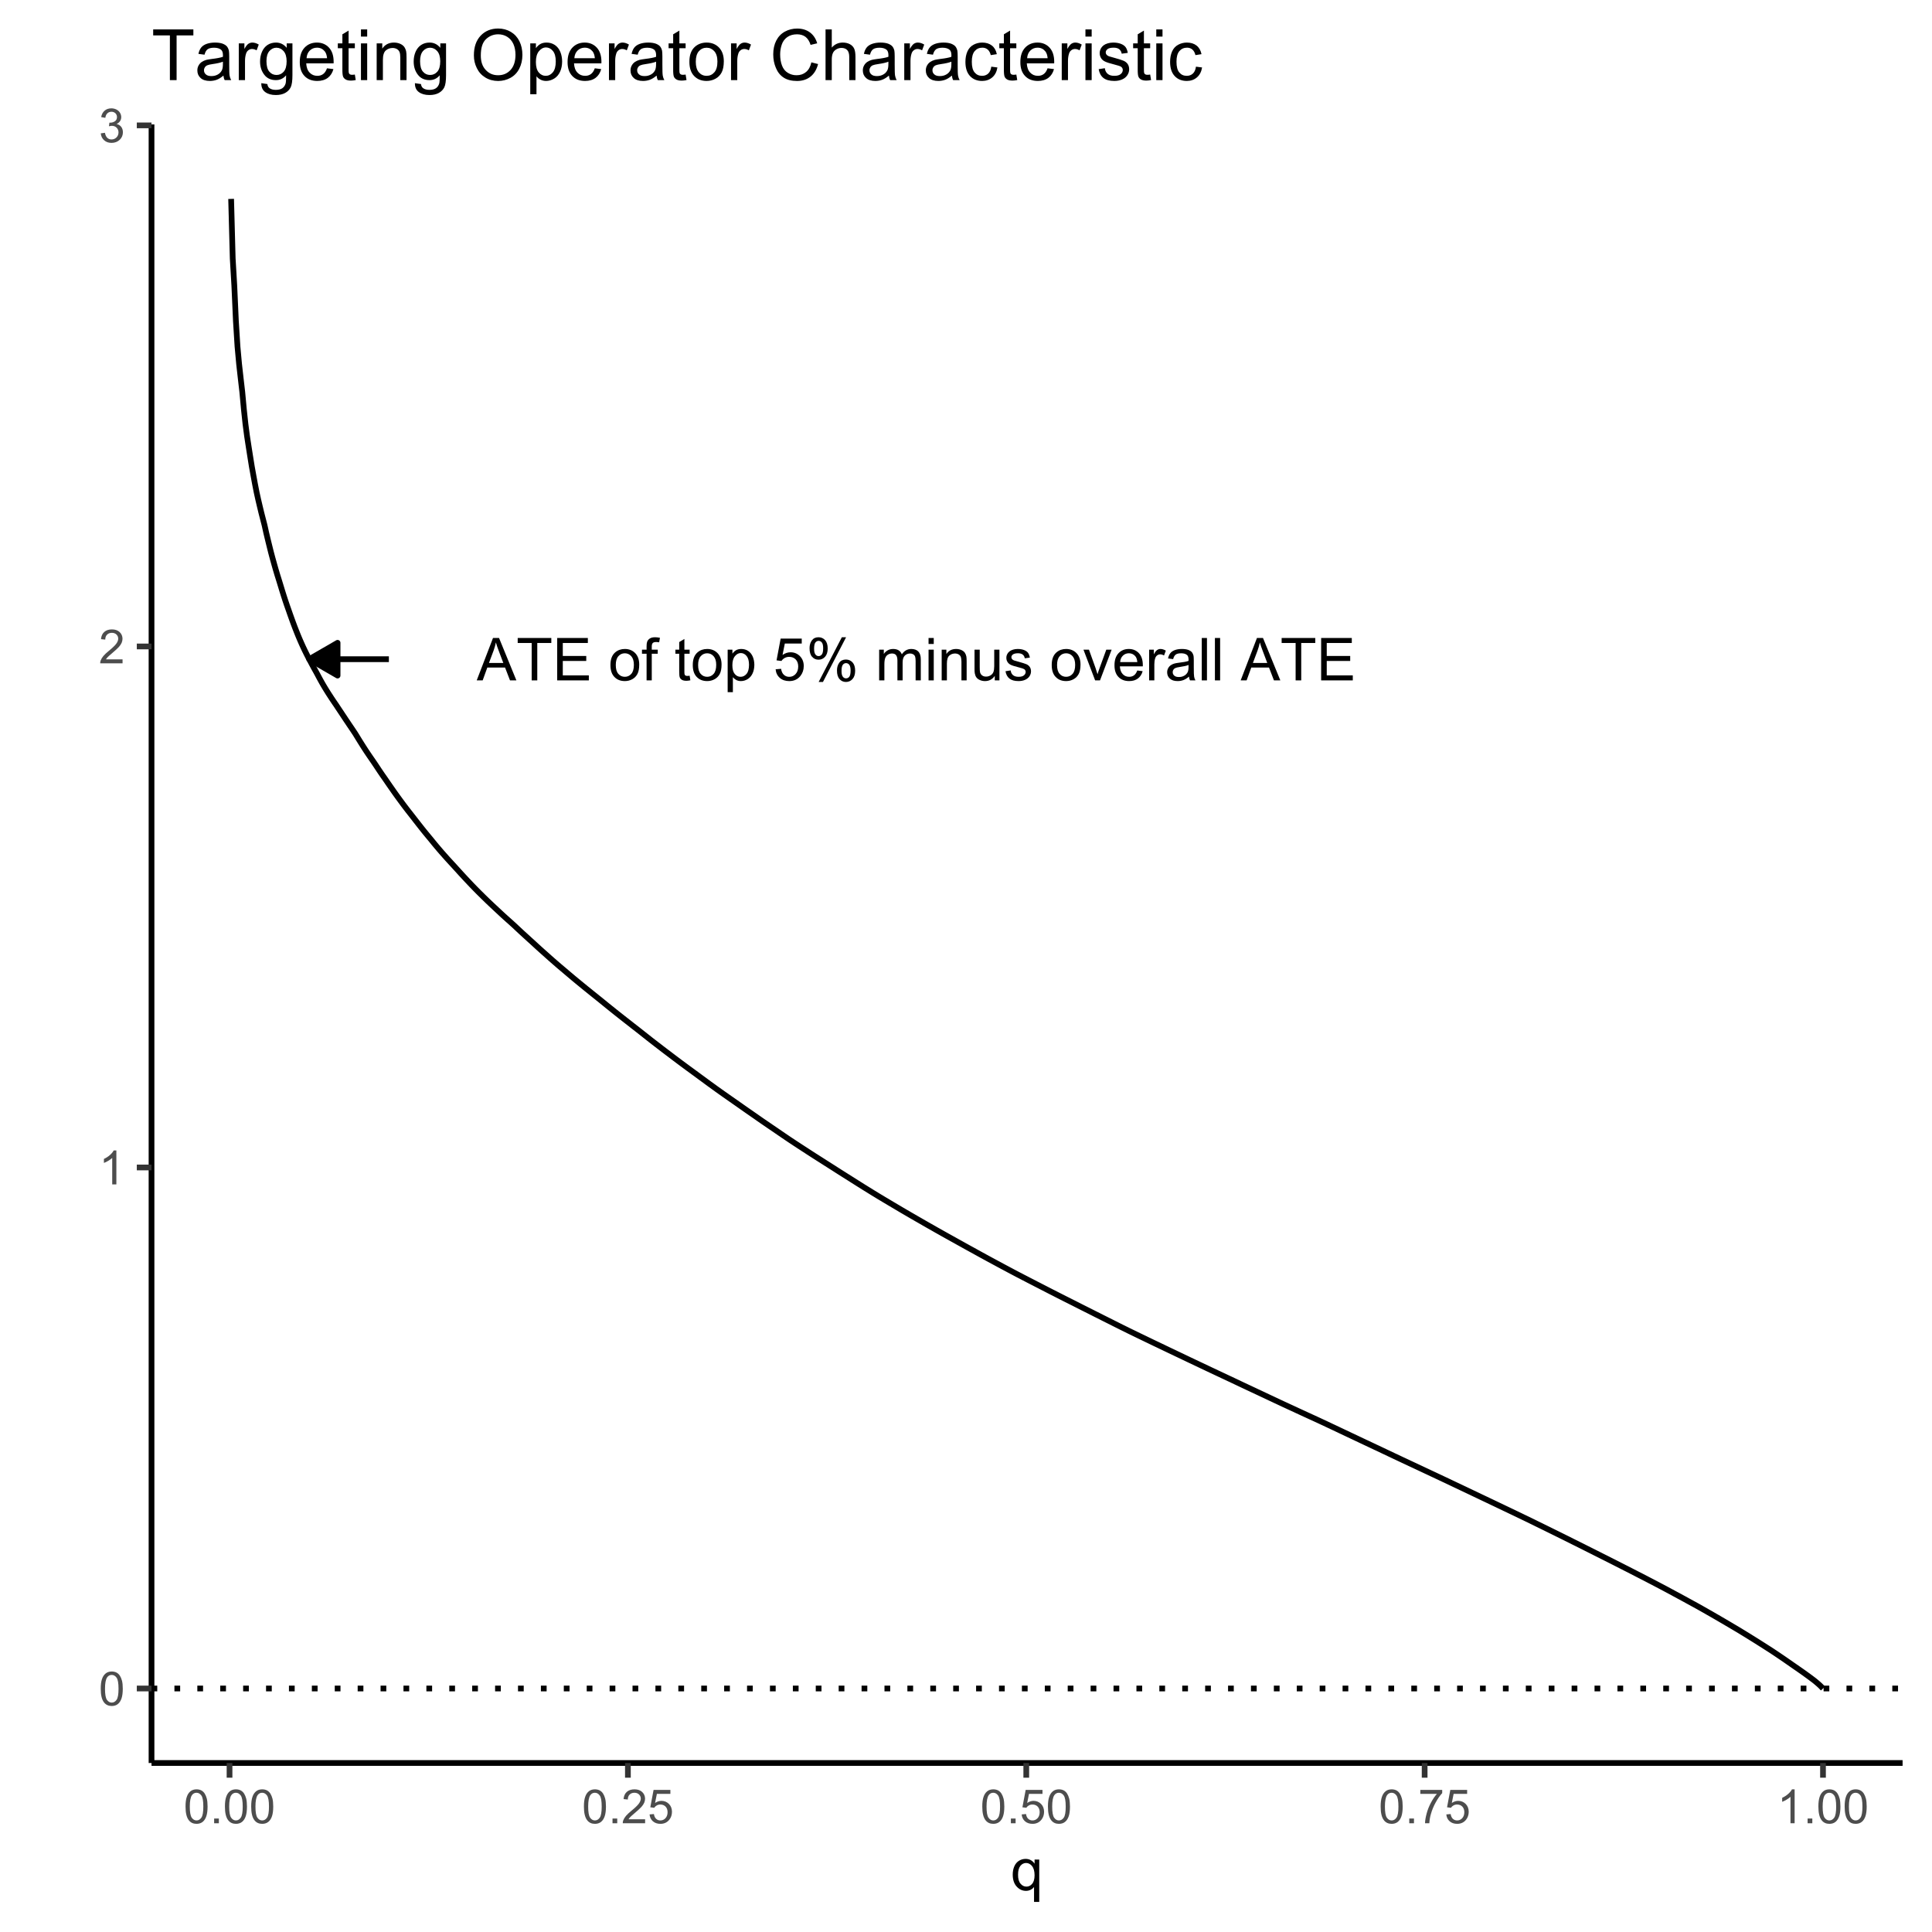 <?xml version="1.0" encoding="UTF-8"?>
<svg xmlns="http://www.w3.org/2000/svg" xmlns:xlink="http://www.w3.org/1999/xlink" width="360pt" height="360pt" viewBox="0 0 360 360" version="1.1">
<defs>
<g>
<symbol overflow="visible" id="glyph0-0">
<path style="stroke:none;" d="M 1.379 0 L 1.379 -6.898 L 6.898 -6.898 L 6.898 0 Z M 1.551 -0.172 L 6.727 -0.172 L 6.727 -6.727 L 1.551 -6.727 Z M 1.551 -0.172 "/>
</symbol>
<symbol overflow="visible" id="glyph0-1">
<path style="stroke:none;" d="M -0.016 0 L 3.02 -7.902 L 4.145 -7.902 L 7.379 0 L 6.188 0 L 5.266 -2.395 L 1.961 -2.395 L 1.094 0 Z M 2.266 -3.246 L 4.941 -3.246 L 4.117 -5.434 C 3.863 -6.094 3.676 -6.641 3.559 -7.074 C 3.453 -6.562 3.312 -6.059 3.133 -5.562 Z M 2.266 -3.246 "/>
</symbol>
<symbol overflow="visible" id="glyph0-2">
<path style="stroke:none;" d="M 2.863 0 L 2.863 -6.969 L 0.258 -6.969 L 0.258 -7.902 L 6.523 -7.902 L 6.523 -6.969 L 3.906 -6.969 L 3.906 0 Z M 2.863 0 "/>
</symbol>
<symbol overflow="visible" id="glyph0-3">
<path style="stroke:none;" d="M 0.875 0 L 0.875 -7.902 L 6.586 -7.902 L 6.586 -6.969 L 1.918 -6.969 L 1.918 -4.551 L 6.289 -4.551 L 6.289 -3.621 L 1.918 -3.621 L 1.918 -0.934 L 6.77 -0.934 L 6.77 0 Z M 0.875 0 "/>
</symbol>
<symbol overflow="visible" id="glyph0-4">
<path style="stroke:none;" d=""/>
</symbol>
<symbol overflow="visible" id="glyph0-5">
<path style="stroke:none;" d="M 0.367 -2.863 C 0.363 -3.922 0.656 -4.707 1.25 -5.219 C 1.738 -5.641 2.34 -5.852 3.051 -5.855 C 3.836 -5.852 4.48 -5.594 4.98 -5.082 C 5.48 -4.562 5.73 -3.852 5.73 -2.941 C 5.73 -2.207 5.617 -1.625 5.398 -1.203 C 5.172 -0.777 4.852 -0.449 4.434 -0.219 C 4.008 0.016 3.547 0.129 3.051 0.129 C 2.246 0.129 1.598 -0.125 1.105 -0.641 C 0.609 -1.152 0.363 -1.895 0.367 -2.863 Z M 1.363 -2.863 C 1.359 -2.125 1.52 -1.574 1.844 -1.215 C 2.16 -0.848 2.562 -0.668 3.051 -0.668 C 3.531 -0.668 3.934 -0.852 4.254 -1.219 C 4.574 -1.586 4.734 -2.145 4.734 -2.895 C 4.734 -3.602 4.57 -4.137 4.25 -4.504 C 3.926 -4.867 3.527 -5.051 3.051 -5.051 C 2.562 -5.051 2.16 -4.867 1.844 -4.504 C 1.52 -4.141 1.359 -3.594 1.363 -2.863 Z M 1.363 -2.863 "/>
</symbol>
<symbol overflow="visible" id="glyph0-6">
<path style="stroke:none;" d="M 0.961 0 L 0.961 -4.969 L 0.102 -4.969 L 0.102 -5.727 L 0.961 -5.727 L 0.961 -6.332 C 0.961 -6.715 0.992 -7 1.062 -7.191 C 1.152 -7.438 1.316 -7.641 1.555 -7.801 C 1.789 -7.957 2.121 -8.039 2.543 -8.039 C 2.816 -8.039 3.117 -8.004 3.449 -7.941 L 3.305 -7.094 C 3.102 -7.129 2.91 -7.148 2.734 -7.148 C 2.434 -7.148 2.223 -7.082 2.105 -6.957 C 1.98 -6.828 1.922 -6.594 1.926 -6.254 L 1.926 -5.727 L 3.039 -5.727 L 3.039 -4.969 L 1.926 -4.969 L 1.926 0 Z M 0.961 0 "/>
</symbol>
<symbol overflow="visible" id="glyph0-7">
<path style="stroke:none;" d="M 2.848 -0.867 L 2.984 -0.012 C 2.711 0.043 2.469 0.07 2.254 0.074 C 1.898 0.07 1.625 0.02 1.434 -0.09 C 1.238 -0.199 1.102 -0.348 1.023 -0.531 C 0.941 -0.711 0.902 -1.094 0.906 -1.676 L 0.906 -4.969 L 0.195 -4.969 L 0.195 -5.727 L 0.906 -5.727 L 0.906 -7.141 L 1.871 -7.723 L 1.871 -5.727 L 2.848 -5.727 L 2.848 -4.969 L 1.871 -4.969 L 1.871 -1.621 C 1.867 -1.344 1.887 -1.164 1.922 -1.086 C 1.953 -1.004 2.008 -0.941 2.086 -0.898 C 2.164 -0.852 2.273 -0.832 2.422 -0.832 C 2.523 -0.832 2.668 -0.844 2.848 -0.867 Z M 2.848 -0.867 "/>
</symbol>
<symbol overflow="visible" id="glyph0-8">
<path style="stroke:none;" d="M 0.727 2.195 L 0.727 -5.727 L 1.613 -5.727 L 1.613 -4.98 C 1.816 -5.27 2.051 -5.488 2.316 -5.637 C 2.574 -5.781 2.895 -5.852 3.273 -5.855 C 3.758 -5.852 4.188 -5.727 4.562 -5.477 C 4.934 -5.223 5.215 -4.867 5.41 -4.41 C 5.598 -3.953 5.695 -3.453 5.699 -2.906 C 5.695 -2.32 5.59 -1.793 5.383 -1.324 C 5.168 -0.855 4.863 -0.496 4.465 -0.246 C 4.062 0.004 3.641 0.129 3.203 0.129 C 2.875 0.129 2.582 0.062 2.328 -0.074 C 2.07 -0.211 1.863 -0.383 1.699 -0.594 L 1.699 2.195 Z M 1.605 -2.828 C 1.605 -2.09 1.754 -1.547 2.051 -1.195 C 2.348 -0.844 2.707 -0.668 3.137 -0.668 C 3.566 -0.668 3.938 -0.848 4.246 -1.215 C 4.551 -1.574 4.703 -2.141 4.707 -2.91 C 4.703 -3.637 4.555 -4.184 4.254 -4.547 C 3.953 -4.91 3.594 -5.09 3.18 -5.094 C 2.762 -5.09 2.395 -4.898 2.082 -4.512 C 1.762 -4.125 1.605 -3.562 1.605 -2.828 Z M 1.605 -2.828 "/>
</symbol>
<symbol overflow="visible" id="glyph0-9">
<path style="stroke:none;" d="M 0.457 -2.07 L 1.477 -2.156 C 1.551 -1.66 1.723 -1.285 2 -1.039 C 2.273 -0.785 2.605 -0.66 2.996 -0.664 C 3.461 -0.66 3.859 -0.836 4.184 -1.191 C 4.504 -1.539 4.664 -2.008 4.668 -2.594 C 4.664 -3.145 4.508 -3.582 4.199 -3.902 C 3.887 -4.223 3.48 -4.383 2.98 -4.383 C 2.664 -4.383 2.383 -4.309 2.133 -4.168 C 1.883 -4.023 1.684 -3.84 1.543 -3.617 L 0.629 -3.734 L 1.395 -7.793 L 5.324 -7.793 L 5.324 -6.867 L 2.172 -6.867 L 1.746 -4.742 C 2.219 -5.07 2.715 -5.238 3.238 -5.238 C 3.926 -5.238 4.508 -4.996 4.984 -4.52 C 5.457 -4.039 5.695 -3.426 5.699 -2.68 C 5.695 -1.961 5.488 -1.344 5.074 -0.824 C 4.566 -0.188 3.871 0.129 2.996 0.133 C 2.273 0.129 1.688 -0.07 1.234 -0.469 C 0.777 -0.871 0.52 -1.402 0.457 -2.07 Z M 0.457 -2.07 "/>
</symbol>
<symbol overflow="visible" id="glyph0-10">
<path style="stroke:none;" d="M 0.641 -6.004 C 0.637 -6.566 0.781 -7.047 1.066 -7.445 C 1.348 -7.84 1.758 -8.039 2.301 -8.039 C 2.797 -8.039 3.207 -7.859 3.531 -7.508 C 3.855 -7.148 4.02 -6.629 4.02 -5.945 C 4.02 -5.273 3.855 -4.758 3.527 -4.398 C 3.199 -4.035 2.793 -3.855 2.312 -3.859 C 1.832 -3.855 1.434 -4.031 1.117 -4.391 C 0.797 -4.742 0.637 -5.281 0.641 -6.004 Z M 2.328 -7.367 C 2.086 -7.363 1.887 -7.262 1.727 -7.055 C 1.566 -6.844 1.488 -6.461 1.488 -5.906 C 1.488 -5.398 1.566 -5.039 1.73 -4.836 C 1.887 -4.625 2.086 -4.523 2.328 -4.527 C 2.57 -4.523 2.773 -4.629 2.934 -4.84 C 3.094 -5.047 3.176 -5.426 3.176 -5.984 C 3.176 -6.492 3.094 -6.852 2.934 -7.059 C 2.77 -7.262 2.566 -7.363 2.328 -7.367 Z M 2.336 0.293 L 6.656 -8.039 L 7.445 -8.039 L 3.137 0.293 Z M 5.75 -1.855 C 5.746 -2.422 5.891 -2.902 6.176 -3.297 C 6.457 -3.688 6.871 -3.883 7.418 -3.887 C 7.91 -3.883 8.32 -3.707 8.648 -3.355 C 8.973 -3 9.133 -2.48 9.137 -1.797 C 9.133 -1.125 8.969 -0.609 8.641 -0.25 C 8.309 0.113 7.902 0.293 7.422 0.293 C 6.941 0.293 6.543 0.117 6.227 -0.242 C 5.906 -0.598 5.746 -1.137 5.75 -1.855 Z M 7.445 -3.219 C 7.199 -3.215 6.996 -3.113 6.836 -2.906 C 6.676 -2.695 6.598 -2.312 6.598 -1.758 C 6.598 -1.254 6.676 -0.898 6.84 -0.691 C 6.996 -0.48 7.195 -0.375 7.438 -0.379 C 7.684 -0.375 7.891 -0.48 8.051 -0.691 C 8.207 -0.898 8.285 -1.277 8.289 -1.832 C 8.285 -2.34 8.203 -2.699 8.047 -2.906 C 7.883 -3.113 7.684 -3.215 7.445 -3.219 Z M 7.445 -3.219 "/>
</symbol>
<symbol overflow="visible" id="glyph0-11">
<path style="stroke:none;" d="M 0.727 0 L 0.727 -5.727 L 1.594 -5.727 L 1.594 -4.922 C 1.773 -5.203 2.012 -5.426 2.312 -5.598 C 2.609 -5.766 2.949 -5.852 3.332 -5.855 C 3.754 -5.852 4.102 -5.766 4.375 -5.59 C 4.645 -5.41 4.836 -5.164 4.949 -4.852 C 5.398 -5.52 5.988 -5.852 6.715 -5.855 C 7.281 -5.852 7.715 -5.695 8.023 -5.383 C 8.328 -5.066 8.484 -4.582 8.484 -3.93 L 8.484 0 L 7.52 0 L 7.52 -3.605 C 7.516 -3.988 7.484 -4.27 7.426 -4.441 C 7.359 -4.613 7.246 -4.75 7.082 -4.855 C 6.914 -4.957 6.719 -5.008 6.5 -5.012 C 6.094 -5.008 5.762 -4.875 5.496 -4.609 C 5.23 -4.34 5.098 -3.91 5.098 -3.324 L 5.098 0 L 4.129 0 L 4.129 -3.719 C 4.125 -4.148 4.047 -4.473 3.891 -4.688 C 3.734 -4.902 3.477 -5.008 3.117 -5.012 C 2.844 -5.008 2.59 -4.938 2.359 -4.797 C 2.125 -4.652 1.957 -4.441 1.855 -4.164 C 1.75 -3.887 1.699 -3.488 1.699 -2.969 L 1.699 0 Z M 0.727 0 "/>
</symbol>
<symbol overflow="visible" id="glyph0-12">
<path style="stroke:none;" d="M 0.734 -6.785 L 0.734 -7.902 L 1.703 -7.902 L 1.703 -6.785 Z M 0.734 0 L 0.734 -5.727 L 1.703 -5.727 L 1.703 0 Z M 0.734 0 "/>
</symbol>
<symbol overflow="visible" id="glyph0-13">
<path style="stroke:none;" d="M 0.727 0 L 0.727 -5.727 L 1.602 -5.727 L 1.602 -4.91 C 2.016 -5.539 2.625 -5.852 3.422 -5.855 C 3.766 -5.852 4.082 -5.789 4.375 -5.668 C 4.66 -5.539 4.875 -5.379 5.023 -5.18 C 5.164 -4.977 5.266 -4.738 5.324 -4.465 C 5.359 -4.285 5.379 -3.969 5.379 -3.52 L 5.379 0 L 4.41 0 L 4.41 -3.48 C 4.406 -3.875 4.367 -4.168 4.297 -4.367 C 4.219 -4.562 4.086 -4.719 3.895 -4.836 C 3.699 -4.949 3.473 -5.008 3.219 -5.012 C 2.801 -5.008 2.445 -4.879 2.148 -4.617 C 1.848 -4.355 1.699 -3.855 1.699 -3.125 L 1.699 0 Z M 0.727 0 "/>
</symbol>
<symbol overflow="visible" id="glyph0-14">
<path style="stroke:none;" d="M 4.48 0 L 4.48 -0.84 C 4.031 -0.191 3.426 0.129 2.664 0.129 C 2.324 0.129 2.008 0.066 1.715 -0.062 C 1.422 -0.191 1.203 -0.355 1.062 -0.551 C 0.918 -0.746 0.82 -0.984 0.766 -1.273 C 0.723 -1.461 0.703 -1.766 0.707 -2.18 L 0.707 -5.727 L 1.676 -5.727 L 1.676 -2.551 C 1.676 -2.039 1.695 -1.699 1.734 -1.527 C 1.797 -1.27 1.926 -1.07 2.125 -0.926 C 2.32 -0.777 2.562 -0.703 2.855 -0.707 C 3.145 -0.703 3.418 -0.777 3.676 -0.93 C 3.926 -1.074 4.109 -1.277 4.219 -1.539 C 4.324 -1.793 4.375 -2.164 4.379 -2.656 L 4.379 -5.727 L 5.348 -5.727 L 5.348 0 Z M 4.48 0 "/>
</symbol>
<symbol overflow="visible" id="glyph0-15">
<path style="stroke:none;" d="M 0.34 -1.707 L 1.301 -1.859 C 1.352 -1.469 1.5 -1.176 1.746 -0.973 C 1.992 -0.77 2.336 -0.668 2.781 -0.668 C 3.223 -0.668 3.555 -0.758 3.773 -0.938 C 3.988 -1.117 4.094 -1.328 4.098 -1.578 C 4.094 -1.797 4 -1.973 3.812 -2.098 C 3.676 -2.184 3.344 -2.293 2.82 -2.426 C 2.102 -2.605 1.609 -2.758 1.336 -2.891 C 1.062 -3.02 0.852 -3.203 0.711 -3.438 C 0.566 -3.668 0.496 -3.922 0.5 -4.203 C 0.496 -4.453 0.555 -4.691 0.676 -4.91 C 0.789 -5.129 0.949 -5.309 1.152 -5.457 C 1.301 -5.562 1.508 -5.656 1.77 -5.738 C 2.027 -5.812 2.305 -5.852 2.609 -5.855 C 3.055 -5.852 3.449 -5.789 3.789 -5.66 C 4.129 -5.527 4.379 -5.352 4.543 -5.133 C 4.699 -4.914 4.812 -4.617 4.879 -4.246 L 3.93 -4.117 C 3.883 -4.41 3.758 -4.641 3.555 -4.805 C 3.348 -4.969 3.055 -5.051 2.68 -5.055 C 2.23 -5.051 1.914 -4.977 1.723 -4.832 C 1.531 -4.684 1.434 -4.512 1.438 -4.316 C 1.434 -4.188 1.477 -4.074 1.559 -3.977 C 1.637 -3.871 1.758 -3.785 1.93 -3.719 C 2.023 -3.68 2.309 -3.598 2.785 -3.473 C 3.469 -3.285 3.949 -3.133 4.223 -3.02 C 4.492 -2.902 4.703 -2.734 4.859 -2.512 C 5.012 -2.289 5.09 -2.012 5.094 -1.684 C 5.09 -1.355 4.996 -1.051 4.809 -0.766 C 4.617 -0.48 4.344 -0.262 3.992 -0.105 C 3.633 0.051 3.23 0.129 2.785 0.129 C 2.039 0.129 1.473 -0.023 1.086 -0.332 C 0.691 -0.641 0.445 -1.098 0.34 -1.707 Z M 0.34 -1.707 "/>
</symbol>
<symbol overflow="visible" id="glyph0-16">
<path style="stroke:none;" d="M 2.316 0 L 0.141 -5.727 L 1.164 -5.727 L 2.395 -2.297 C 2.523 -1.926 2.645 -1.539 2.762 -1.145 C 2.844 -1.441 2.965 -1.805 3.121 -2.23 L 4.395 -5.727 L 5.391 -5.727 L 3.223 0 Z M 2.316 0 "/>
</symbol>
<symbol overflow="visible" id="glyph0-17">
<path style="stroke:none;" d="M 4.648 -1.844 L 5.648 -1.719 C 5.488 -1.129 5.195 -0.676 4.77 -0.355 C 4.34 -0.031 3.793 0.129 3.133 0.129 C 2.293 0.129 1.629 -0.129 1.137 -0.645 C 0.645 -1.16 0.398 -1.883 0.402 -2.812 C 0.398 -3.773 0.645 -4.52 1.145 -5.055 C 1.637 -5.586 2.281 -5.852 3.078 -5.855 C 3.84 -5.852 4.465 -5.59 4.953 -5.07 C 5.434 -4.547 5.676 -3.816 5.68 -2.875 C 5.676 -2.812 5.676 -2.727 5.676 -2.613 L 1.406 -2.613 C 1.441 -1.984 1.617 -1.5 1.941 -1.168 C 2.258 -0.832 2.656 -0.668 3.137 -0.668 C 3.488 -0.668 3.793 -0.762 4.047 -0.949 C 4.297 -1.137 4.496 -1.434 4.648 -1.844 Z M 1.461 -3.414 L 4.656 -3.414 C 4.613 -3.891 4.492 -4.25 4.289 -4.496 C 3.98 -4.863 3.578 -5.051 3.09 -5.055 C 2.641 -5.051 2.266 -4.902 1.965 -4.605 C 1.656 -4.309 1.488 -3.91 1.461 -3.414 Z M 1.461 -3.414 "/>
</symbol>
<symbol overflow="visible" id="glyph0-18">
<path style="stroke:none;" d="M 0.719 0 L 0.719 -5.727 L 1.59 -5.727 L 1.59 -4.855 C 1.809 -5.258 2.016 -5.527 2.207 -5.66 C 2.395 -5.789 2.602 -5.852 2.828 -5.855 C 3.152 -5.852 3.484 -5.75 3.828 -5.543 L 3.492 -4.641 C 3.254 -4.781 3.016 -4.852 2.781 -4.852 C 2.566 -4.852 2.375 -4.785 2.211 -4.66 C 2.039 -4.527 1.918 -4.352 1.848 -4.129 C 1.738 -3.781 1.688 -3.402 1.688 -2.996 L 1.688 0 Z M 0.719 0 "/>
</symbol>
<symbol overflow="visible" id="glyph0-19">
<path style="stroke:none;" d="M 4.465 -0.707 C 4.105 -0.398 3.758 -0.184 3.426 -0.059 C 3.09 0.066 2.734 0.129 2.355 0.129 C 1.727 0.129 1.242 -0.023 0.906 -0.332 C 0.566 -0.637 0.398 -1.027 0.398 -1.508 C 0.398 -1.785 0.461 -2.043 0.59 -2.277 C 0.715 -2.508 0.883 -2.695 1.09 -2.836 C 1.297 -2.977 1.527 -3.082 1.789 -3.152 C 1.977 -3.203 2.266 -3.25 2.652 -3.301 C 3.434 -3.387 4.012 -3.5 4.383 -3.633 C 4.383 -3.766 4.383 -3.848 4.387 -3.887 C 4.383 -4.277 4.293 -4.559 4.113 -4.723 C 3.863 -4.941 3.492 -5.051 3.008 -5.051 C 2.547 -5.051 2.211 -4.969 1.996 -4.809 C 1.777 -4.648 1.617 -4.367 1.516 -3.961 L 0.566 -4.09 C 0.648 -4.496 0.789 -4.824 0.992 -5.074 C 1.188 -5.324 1.473 -5.516 1.848 -5.652 C 2.219 -5.785 2.652 -5.852 3.148 -5.855 C 3.633 -5.852 4.031 -5.793 4.34 -5.68 C 4.641 -5.562 4.863 -5.418 5.012 -5.246 C 5.152 -5.066 5.254 -4.848 5.316 -4.586 C 5.344 -4.418 5.359 -4.121 5.363 -3.691 L 5.363 -2.398 C 5.359 -1.492 5.383 -0.922 5.426 -0.688 C 5.465 -0.445 5.547 -0.219 5.672 0 L 4.656 0 C 4.555 -0.199 4.492 -0.434 4.465 -0.707 Z M 4.383 -2.875 C 4.031 -2.727 3.5 -2.605 2.797 -2.508 C 2.395 -2.449 2.113 -2.383 1.949 -2.312 C 1.781 -2.238 1.652 -2.133 1.566 -1.996 C 1.473 -1.855 1.43 -1.703 1.434 -1.535 C 1.43 -1.277 1.527 -1.059 1.727 -0.887 C 1.918 -0.711 2.203 -0.625 2.586 -0.629 C 2.957 -0.625 3.289 -0.707 3.582 -0.875 C 3.871 -1.035 4.086 -1.262 4.227 -1.547 C 4.328 -1.766 4.383 -2.086 4.383 -2.516 Z M 4.383 -2.875 "/>
</symbol>
<symbol overflow="visible" id="glyph0-20">
<path style="stroke:none;" d="M 0.707 0 L 0.707 -7.902 L 1.676 -7.902 L 1.676 0 Z M 0.707 0 "/>
</symbol>
<symbol overflow="visible" id="glyph1-0">
<path style="stroke:none;" d="M 1.102 0 L 1.102 -5.5 L 5.5 -5.5 L 5.5 0 Z M 1.238 -0.137 L 5.363 -0.137 L 5.363 -5.363 L 1.238 -5.363 Z M 1.238 -0.137 "/>
</symbol>
<symbol overflow="visible" id="glyph1-1">
<path style="stroke:none;" d="M 0.367 -3.105 C 0.363 -3.848 0.438 -4.445 0.594 -4.902 C 0.742 -5.355 0.973 -5.707 1.277 -5.953 C 1.578 -6.199 1.957 -6.32 2.418 -6.324 C 2.754 -6.32 3.051 -6.254 3.309 -6.121 C 3.562 -5.984 3.773 -5.789 3.938 -5.531 C 4.102 -5.273 4.23 -4.961 4.328 -4.594 C 4.422 -4.227 4.469 -3.73 4.473 -3.105 C 4.469 -2.367 4.395 -1.77 4.242 -1.316 C 4.09 -0.859 3.863 -0.508 3.562 -0.262 C 3.258 -0.016 2.875 0.105 2.418 0.109 C 1.809 0.105 1.332 -0.109 0.988 -0.547 C 0.57 -1.066 0.363 -1.922 0.367 -3.105 Z M 1.16 -3.105 C 1.16 -2.07 1.281 -1.379 1.523 -1.039 C 1.766 -0.695 2.062 -0.527 2.418 -0.527 C 2.773 -0.527 3.074 -0.699 3.316 -1.043 C 3.559 -1.387 3.68 -2.074 3.68 -3.105 C 3.68 -4.145 3.559 -4.832 3.316 -5.172 C 3.074 -5.512 2.77 -5.684 2.41 -5.684 C 2.051 -5.684 1.77 -5.531 1.559 -5.234 C 1.293 -4.844 1.16 -4.137 1.16 -3.105 Z M 1.16 -3.105 "/>
</symbol>
<symbol overflow="visible" id="glyph1-2">
<path style="stroke:none;" d="M 3.277 0 L 2.504 0 L 2.504 -4.93 C 2.316 -4.75 2.074 -4.574 1.773 -4.395 C 1.469 -4.215 1.195 -4.082 0.957 -3.996 L 0.957 -4.742 C 1.387 -4.941 1.766 -5.188 2.09 -5.48 C 2.414 -5.77 2.645 -6.051 2.781 -6.324 L 3.277 -6.324 Z M 3.277 0 "/>
</symbol>
<symbol overflow="visible" id="glyph1-3">
<path style="stroke:none;" d="M 4.43 -0.742 L 4.43 0 L 0.266 0 C 0.258 -0.188 0.289 -0.367 0.355 -0.539 C 0.461 -0.82 0.629 -1.098 0.863 -1.375 C 1.094 -1.648 1.434 -1.965 1.879 -2.328 C 2.562 -2.887 3.023 -3.332 3.266 -3.664 C 3.5 -3.988 3.621 -4.301 3.625 -4.594 C 3.621 -4.898 3.512 -5.156 3.297 -5.367 C 3.074 -5.578 2.789 -5.684 2.441 -5.684 C 2.066 -5.684 1.77 -5.57 1.547 -5.348 C 1.32 -5.125 1.207 -4.816 1.207 -4.422 L 0.414 -4.504 C 0.465 -5.094 0.668 -5.543 1.027 -5.855 C 1.379 -6.164 1.855 -6.32 2.457 -6.324 C 3.059 -6.32 3.539 -6.152 3.891 -5.82 C 4.242 -5.484 4.418 -5.07 4.422 -4.578 C 4.418 -4.32 4.367 -4.074 4.266 -3.832 C 4.164 -3.59 3.992 -3.332 3.754 -3.062 C 3.512 -2.793 3.113 -2.426 2.562 -1.957 C 2.094 -1.566 1.797 -1.301 1.664 -1.16 C 1.531 -1.02 1.422 -0.879 1.34 -0.742 Z M 4.43 -0.742 "/>
</symbol>
<symbol overflow="visible" id="glyph1-4">
<path style="stroke:none;" d="M 0.371 -1.664 L 1.145 -1.766 C 1.23 -1.324 1.383 -1.008 1.598 -0.816 C 1.809 -0.621 2.066 -0.527 2.375 -0.527 C 2.734 -0.527 3.043 -0.652 3.297 -0.906 C 3.547 -1.156 3.672 -1.469 3.676 -1.844 C 3.672 -2.195 3.555 -2.488 3.324 -2.719 C 3.09 -2.949 2.797 -3.062 2.441 -3.066 C 2.293 -3.062 2.109 -3.035 1.895 -2.98 L 1.98 -3.66 C 2.031 -3.652 2.07 -3.648 2.105 -3.652 C 2.434 -3.648 2.73 -3.734 2.996 -3.91 C 3.254 -4.078 3.387 -4.344 3.391 -4.703 C 3.387 -4.984 3.289 -5.219 3.102 -5.406 C 2.906 -5.59 2.66 -5.684 2.359 -5.688 C 2.055 -5.684 1.805 -5.59 1.605 -5.402 C 1.402 -5.215 1.273 -4.93 1.219 -4.555 L 0.445 -4.691 C 0.539 -5.207 0.754 -5.609 1.09 -5.895 C 1.426 -6.18 1.844 -6.32 2.344 -6.324 C 2.688 -6.32 3.004 -6.246 3.293 -6.102 C 3.582 -5.953 3.801 -5.754 3.953 -5.5 C 4.105 -5.242 4.184 -4.973 4.184 -4.688 C 4.184 -4.414 4.109 -4.164 3.965 -3.945 C 3.816 -3.719 3.602 -3.543 3.316 -3.41 C 3.688 -3.324 3.977 -3.145 4.184 -2.875 C 4.391 -2.602 4.492 -2.262 4.496 -1.859 C 4.492 -1.305 4.293 -0.84 3.895 -0.461 C 3.492 -0.078 2.984 0.109 2.371 0.113 C 1.816 0.109 1.355 -0.051 0.992 -0.379 C 0.625 -0.707 0.418 -1.137 0.371 -1.664 Z M 0.371 -1.664 "/>
</symbol>
<symbol overflow="visible" id="glyph1-5">
<path style="stroke:none;" d="M 0.801 0 L 0.801 -0.883 L 1.68 -0.883 L 1.68 0 Z M 0.801 0 "/>
</symbol>
<symbol overflow="visible" id="glyph1-6">
<path style="stroke:none;" d="M 0.367 -1.648 L 1.176 -1.719 C 1.234 -1.32 1.375 -1.023 1.594 -0.824 C 1.812 -0.625 2.078 -0.527 2.391 -0.527 C 2.762 -0.527 3.074 -0.668 3.336 -0.949 C 3.59 -1.23 3.719 -1.602 3.723 -2.066 C 3.719 -2.504 3.594 -2.852 3.348 -3.109 C 3.098 -3.363 2.773 -3.492 2.375 -3.492 C 2.125 -3.492 1.902 -3.434 1.703 -3.32 C 1.5 -3.207 1.344 -3.062 1.23 -2.883 L 0.504 -2.977 L 1.113 -6.215 L 4.246 -6.215 L 4.246 -5.473 L 1.73 -5.473 L 1.391 -3.781 C 1.766 -4.039 2.164 -4.172 2.582 -4.176 C 3.129 -4.172 3.594 -3.98 3.973 -3.605 C 4.352 -3.223 4.539 -2.734 4.543 -2.137 C 4.539 -1.562 4.375 -1.07 4.043 -0.656 C 3.637 -0.148 3.086 0.105 2.391 0.109 C 1.816 0.105 1.348 -0.051 0.984 -0.371 C 0.621 -0.691 0.414 -1.117 0.367 -1.648 Z M 0.367 -1.648 "/>
</symbol>
<symbol overflow="visible" id="glyph1-7">
<path style="stroke:none;" d="M 0.418 -5.473 L 0.418 -6.219 L 4.496 -6.219 L 4.496 -5.617 C 4.09 -5.188 3.691 -4.621 3.301 -3.914 C 2.902 -3.203 2.602 -2.473 2.391 -1.73 C 2.234 -1.199 2.133 -0.625 2.094 0 L 1.297 0 C 1.305 -0.492 1.402 -1.09 1.59 -1.793 C 1.773 -2.496 2.043 -3.172 2.391 -3.824 C 2.738 -4.477 3.109 -5.027 3.504 -5.473 Z M 0.418 -5.473 "/>
</symbol>
<symbol overflow="visible" id="glyph2-0">
<path style="stroke:none;" d="M 1.375 0 L 1.375 -6.875 L 6.875 -6.875 L 6.875 0 Z M 1.547 -0.172 L 6.703 -0.172 L 6.703 -6.703 L 1.547 -6.703 Z M 1.547 -0.172 "/>
</symbol>
<symbol overflow="visible" id="glyph2-1">
<path style="stroke:none;" d="M 4.359 2.188 L 4.359 -0.605 C 4.211 -0.391 4 -0.215 3.73 -0.078 C 3.457 0.062 3.168 0.129 2.867 0.129 C 2.188 0.129 1.605 -0.141 1.117 -0.68 C 0.629 -1.219 0.387 -1.961 0.387 -2.906 C 0.387 -3.477 0.484 -3.988 0.684 -4.445 C 0.883 -4.898 1.172 -5.242 1.551 -5.48 C 1.926 -5.711 2.34 -5.828 2.793 -5.832 C 3.496 -5.828 4.051 -5.531 4.457 -4.941 L 4.457 -5.703 L 5.328 -5.703 L 5.328 2.188 Z M 1.379 -2.867 C 1.375 -2.129 1.531 -1.578 1.84 -1.215 C 2.148 -0.844 2.516 -0.66 2.949 -0.664 C 3.355 -0.66 3.711 -0.836 4.012 -1.188 C 4.305 -1.535 4.453 -2.066 4.457 -2.781 C 4.453 -3.539 4.297 -4.109 3.988 -4.496 C 3.672 -4.875 3.305 -5.066 2.883 -5.07 C 2.465 -5.066 2.109 -4.891 1.816 -4.535 C 1.523 -4.176 1.375 -3.617 1.379 -2.867 Z M 1.379 -2.867 "/>
</symbol>
<symbol overflow="visible" id="glyph3-0">
<path style="stroke:none;" d="M 1.648 0 L 1.648 -8.25 L 8.25 -8.25 L 8.25 0 Z M 1.855 -0.207 L 8.043 -0.207 L 8.043 -8.043 L 1.855 -8.043 Z M 1.855 -0.207 "/>
</symbol>
<symbol overflow="visible" id="glyph3-1">
<path style="stroke:none;" d="M 3.422 0 L 3.422 -8.332 L 0.309 -8.332 L 0.309 -9.449 L 7.797 -9.449 L 7.797 -8.332 L 4.672 -8.332 L 4.672 0 Z M 3.422 0 "/>
</symbol>
<symbol overflow="visible" id="glyph3-2">
<path style="stroke:none;" d="M 5.336 -0.844 C 4.902 -0.477 4.488 -0.219 4.094 -0.07 C 3.695 0.078 3.27 0.152 2.816 0.156 C 2.062 0.152 1.484 -0.027 1.082 -0.395 C 0.676 -0.762 0.473 -1.234 0.477 -1.805 C 0.473 -2.141 0.551 -2.445 0.703 -2.723 C 0.855 -3 1.055 -3.223 1.305 -3.391 C 1.551 -3.555 1.828 -3.68 2.141 -3.77 C 2.363 -3.824 2.707 -3.883 3.172 -3.945 C 4.105 -4.055 4.797 -4.188 5.238 -4.344 C 5.242 -4.5 5.242 -4.602 5.246 -4.648 C 5.242 -5.117 5.133 -5.449 4.918 -5.645 C 4.617 -5.902 4.18 -6.035 3.598 -6.039 C 3.051 -6.035 2.645 -5.938 2.387 -5.75 C 2.125 -5.555 1.934 -5.219 1.812 -4.738 L 0.676 -4.891 C 0.777 -5.375 0.949 -5.766 1.184 -6.066 C 1.418 -6.363 1.758 -6.594 2.211 -6.758 C 2.656 -6.914 3.176 -6.996 3.766 -7 C 4.348 -6.996 4.82 -6.926 5.188 -6.793 C 5.547 -6.652 5.816 -6.48 5.992 -6.273 C 6.16 -6.062 6.281 -5.801 6.355 -5.484 C 6.391 -5.285 6.41 -4.926 6.414 -4.414 L 6.414 -2.867 C 6.41 -1.785 6.434 -1.105 6.488 -0.82 C 6.535 -0.535 6.633 -0.262 6.781 0 L 5.57 0 C 5.445 -0.238 5.367 -0.52 5.336 -0.844 Z M 5.238 -3.434 C 4.816 -3.262 4.184 -3.113 3.344 -2.996 C 2.863 -2.926 2.527 -2.852 2.332 -2.766 C 2.133 -2.68 1.98 -2.551 1.875 -2.387 C 1.766 -2.219 1.711 -2.035 1.715 -1.836 C 1.711 -1.523 1.828 -1.266 2.066 -1.062 C 2.297 -0.852 2.641 -0.75 3.094 -0.754 C 3.539 -0.75 3.934 -0.848 4.285 -1.047 C 4.629 -1.238 4.887 -1.508 5.055 -1.852 C 5.176 -2.109 5.238 -2.496 5.238 -3.012 Z M 5.238 -3.434 "/>
</symbol>
<symbol overflow="visible" id="glyph3-3">
<path style="stroke:none;" d="M 0.855 0 L 0.855 -6.844 L 1.902 -6.844 L 1.902 -5.809 C 2.164 -6.289 2.41 -6.609 2.637 -6.766 C 2.863 -6.918 3.109 -6.996 3.383 -7 C 3.77 -6.996 4.168 -6.871 4.578 -6.625 L 4.176 -5.551 C 3.891 -5.715 3.605 -5.801 3.324 -5.801 C 3.066 -5.801 2.84 -5.723 2.641 -5.57 C 2.438 -5.418 2.293 -5.207 2.211 -4.938 C 2.078 -4.523 2.016 -4.07 2.016 -3.582 L 2.016 0 Z M 0.855 0 "/>
</symbol>
<symbol overflow="visible" id="glyph3-4">
<path style="stroke:none;" d="M 0.656 0.566 L 1.785 0.734 C 1.828 1.078 1.961 1.332 2.18 1.496 C 2.465 1.707 2.855 1.816 3.359 1.816 C 3.891 1.816 4.305 1.707 4.602 1.492 C 4.891 1.277 5.09 0.977 5.195 0.594 C 5.254 0.352 5.281 -0.141 5.277 -0.895 C 4.77 -0.297 4.137 0 3.383 0 C 2.438 0 1.711 -0.336 1.199 -1.016 C 0.68 -1.691 0.422 -2.508 0.426 -3.461 C 0.422 -4.113 0.539 -4.715 0.777 -5.27 C 1.012 -5.816 1.355 -6.242 1.805 -6.547 C 2.254 -6.844 2.781 -6.996 3.391 -7 C 4.195 -6.996 4.859 -6.668 5.387 -6.02 L 5.387 -6.844 L 6.457 -6.844 L 6.457 -0.93 C 6.457 0.137 6.348 0.891 6.133 1.336 C 5.914 1.781 5.57 2.133 5.102 2.391 C 4.629 2.648 4.051 2.777 3.363 2.777 C 2.547 2.777 1.887 2.594 1.387 2.227 C 0.883 1.859 0.641 1.305 0.656 0.566 Z M 1.617 -3.547 C 1.617 -2.645 1.793 -1.988 2.152 -1.578 C 2.504 -1.164 2.953 -0.961 3.492 -0.961 C 4.023 -0.961 4.469 -1.164 4.832 -1.574 C 5.191 -1.984 5.371 -2.629 5.375 -3.508 C 5.371 -4.34 5.188 -4.969 4.816 -5.398 C 4.445 -5.82 3.996 -6.035 3.473 -6.039 C 2.953 -6.035 2.516 -5.824 2.156 -5.41 C 1.797 -4.988 1.617 -4.367 1.617 -3.547 Z M 1.617 -3.547 "/>
</symbol>
<symbol overflow="visible" id="glyph3-5">
<path style="stroke:none;" d="M 5.555 -2.203 L 6.754 -2.055 C 6.562 -1.352 6.211 -0.809 5.703 -0.422 C 5.188 -0.039 4.535 0.152 3.746 0.156 C 2.738 0.152 1.945 -0.152 1.363 -0.77 C 0.773 -1.383 0.48 -2.25 0.484 -3.363 C 0.48 -4.516 0.777 -5.41 1.371 -6.047 C 1.965 -6.68 2.734 -6.996 3.68 -7 C 4.594 -6.996 5.34 -6.684 5.922 -6.062 C 6.5 -5.438 6.789 -4.562 6.793 -3.434 C 6.789 -3.363 6.789 -3.258 6.785 -3.125 L 1.684 -3.125 C 1.723 -2.371 1.938 -1.797 2.32 -1.398 C 2.703 -0.996 3.18 -0.797 3.75 -0.801 C 4.176 -0.797 4.539 -0.906 4.84 -1.133 C 5.141 -1.352 5.379 -1.711 5.555 -2.203 Z M 1.746 -4.078 L 5.57 -4.078 C 5.516 -4.656 5.367 -5.086 5.129 -5.375 C 4.758 -5.82 4.281 -6.047 3.691 -6.047 C 3.16 -6.047 2.711 -5.867 2.348 -5.512 C 1.984 -5.152 1.785 -4.676 1.746 -4.078 Z M 1.746 -4.078 "/>
</symbol>
<symbol overflow="visible" id="glyph3-6">
<path style="stroke:none;" d="M 3.402 -1.039 L 3.57 -0.012 C 3.242 0.055 2.953 0.086 2.695 0.09 C 2.273 0.086 1.945 0.023 1.715 -0.109 C 1.48 -0.238 1.316 -0.414 1.223 -0.633 C 1.125 -0.852 1.078 -1.309 1.082 -2.004 L 1.082 -5.941 L 0.23 -5.941 L 0.23 -6.844 L 1.082 -6.844 L 1.082 -8.539 L 2.238 -9.234 L 2.238 -6.844 L 3.402 -6.844 L 3.402 -5.941 L 2.238 -5.941 L 2.238 -1.941 C 2.238 -1.605 2.258 -1.395 2.297 -1.301 C 2.336 -1.207 2.402 -1.129 2.496 -1.074 C 2.59 -1.016 2.723 -0.988 2.895 -0.992 C 3.02 -0.988 3.188 -1.004 3.402 -1.039 Z M 3.402 -1.039 "/>
</symbol>
<symbol overflow="visible" id="glyph3-7">
<path style="stroke:none;" d="M 0.875 -8.113 L 0.875 -9.449 L 2.035 -9.449 L 2.035 -8.113 Z M 0.875 0 L 0.875 -6.844 L 2.035 -6.844 L 2.035 0 Z M 0.875 0 "/>
</symbol>
<symbol overflow="visible" id="glyph3-8">
<path style="stroke:none;" d="M 0.871 0 L 0.871 -6.844 L 1.914 -6.844 L 1.914 -5.871 C 2.414 -6.621 3.141 -6.996 4.094 -7 C 4.504 -6.996 4.883 -6.922 5.23 -6.777 C 5.574 -6.625 5.832 -6.43 6.008 -6.191 C 6.176 -5.949 6.297 -5.664 6.367 -5.336 C 6.41 -5.121 6.434 -4.746 6.434 -4.207 L 6.434 0 L 5.273 0 L 5.273 -4.164 C 5.273 -4.633 5.227 -4.984 5.137 -5.223 C 5.043 -5.453 4.883 -5.641 4.656 -5.781 C 4.426 -5.918 4.156 -5.988 3.848 -5.992 C 3.352 -5.988 2.926 -5.832 2.566 -5.523 C 2.207 -5.207 2.027 -4.613 2.031 -3.738 L 2.031 0 Z M 0.871 0 "/>
</symbol>
<symbol overflow="visible" id="glyph3-9">
<path style="stroke:none;" d=""/>
</symbol>
<symbol overflow="visible" id="glyph3-10">
<path style="stroke:none;" d="M 0.637 -4.602 C 0.633 -6.164 1.055 -7.395 1.898 -8.285 C 2.742 -9.172 3.828 -9.613 5.164 -9.617 C 6.031 -9.613 6.816 -9.406 7.52 -8.992 C 8.215 -8.574 8.75 -7.992 9.121 -7.246 C 9.488 -6.5 9.672 -5.656 9.676 -4.711 C 9.672 -3.75 9.48 -2.891 9.094 -2.137 C 8.707 -1.379 8.156 -0.809 7.449 -0.422 C 6.738 -0.035 5.977 0.156 5.156 0.16 C 4.266 0.156 3.469 -0.055 2.77 -0.484 C 2.07 -0.91 1.539 -1.496 1.18 -2.242 C 0.812 -2.984 0.633 -3.77 0.637 -4.602 Z M 1.926 -4.582 C 1.922 -3.441 2.227 -2.543 2.844 -1.891 C 3.453 -1.234 4.223 -0.906 5.148 -0.91 C 6.09 -0.906 6.863 -1.238 7.473 -1.902 C 8.078 -2.562 8.383 -3.5 8.387 -4.719 C 8.383 -5.484 8.254 -6.156 7.996 -6.73 C 7.734 -7.305 7.355 -7.75 6.855 -8.066 C 6.355 -8.379 5.793 -8.535 5.168 -8.539 C 4.281 -8.535 3.52 -8.23 2.883 -7.625 C 2.242 -7.016 1.922 -6.004 1.926 -4.582 Z M 1.926 -4.582 "/>
</symbol>
<symbol overflow="visible" id="glyph3-11">
<path style="stroke:none;" d="M 0.871 2.625 L 0.871 -6.844 L 1.926 -6.844 L 1.926 -5.957 C 2.172 -6.301 2.453 -6.562 2.77 -6.738 C 3.082 -6.91 3.465 -6.996 3.914 -7 C 4.496 -6.996 5.008 -6.844 5.457 -6.547 C 5.902 -6.242 6.242 -5.82 6.469 -5.273 C 6.695 -4.727 6.809 -4.125 6.812 -3.473 C 6.809 -2.77 6.684 -2.141 6.434 -1.582 C 6.184 -1.02 5.816 -0.59 5.34 -0.293 C 4.855 0.004 4.352 0.152 3.828 0.156 C 3.438 0.152 3.094 0.074 2.789 -0.09 C 2.48 -0.25 2.227 -0.457 2.031 -0.711 L 2.031 2.625 Z M 1.922 -3.383 C 1.922 -2.5 2.098 -1.852 2.457 -1.43 C 2.809 -1.008 3.242 -0.797 3.75 -0.801 C 4.266 -0.797 4.707 -1.016 5.074 -1.453 C 5.441 -1.891 5.625 -2.566 5.625 -3.48 C 5.625 -4.352 5.445 -5.004 5.086 -5.438 C 4.727 -5.871 4.297 -6.086 3.805 -6.09 C 3.305 -6.086 2.867 -5.855 2.492 -5.395 C 2.109 -4.93 1.922 -4.258 1.922 -3.383 Z M 1.922 -3.383 "/>
</symbol>
<symbol overflow="visible" id="glyph3-12">
<path style="stroke:none;" d="M 0.438 -3.422 C 0.434 -4.688 0.785 -5.625 1.496 -6.238 C 2.082 -6.742 2.801 -6.996 3.648 -7 C 4.586 -6.996 5.355 -6.688 5.953 -6.074 C 6.551 -5.453 6.848 -4.602 6.852 -3.52 C 6.848 -2.637 6.715 -1.945 6.453 -1.441 C 6.188 -0.934 5.805 -0.539 5.301 -0.262 C 4.793 0.016 4.242 0.152 3.648 0.156 C 2.688 0.152 1.914 -0.152 1.324 -0.766 C 0.73 -1.379 0.434 -2.266 0.438 -3.422 Z M 1.629 -3.422 C 1.629 -2.547 1.82 -1.891 2.203 -1.453 C 2.586 -1.016 3.066 -0.797 3.648 -0.801 C 4.223 -0.797 4.703 -1.016 5.086 -1.457 C 5.469 -1.891 5.66 -2.559 5.66 -3.461 C 5.66 -4.305 5.465 -4.945 5.082 -5.383 C 4.691 -5.816 4.215 -6.035 3.648 -6.039 C 3.066 -6.035 2.586 -5.816 2.203 -5.387 C 1.82 -4.949 1.629 -4.297 1.629 -3.422 Z M 1.629 -3.422 "/>
</symbol>
<symbol overflow="visible" id="glyph3-13">
<path style="stroke:none;" d="M 7.762 -3.312 L 9.012 -2.996 C 8.746 -1.965 8.273 -1.184 7.594 -0.648 C 6.914 -0.109 6.082 0.156 5.098 0.16 C 4.078 0.156 3.25 -0.047 2.613 -0.461 C 1.973 -0.871 1.484 -1.473 1.156 -2.262 C 0.82 -3.047 0.656 -3.891 0.656 -4.797 C 0.656 -5.777 0.844 -6.633 1.219 -7.367 C 1.594 -8.098 2.129 -8.656 2.824 -9.039 C 3.52 -9.418 4.281 -9.609 5.117 -9.609 C 6.059 -9.609 6.855 -9.367 7.5 -8.887 C 8.145 -8.406 8.594 -7.73 8.848 -6.859 L 7.617 -6.566 C 7.398 -7.25 7.078 -7.75 6.664 -8.066 C 6.242 -8.379 5.719 -8.535 5.094 -8.539 C 4.363 -8.535 3.758 -8.363 3.27 -8.016 C 2.781 -7.668 2.438 -7.199 2.242 -6.613 C 2.043 -6.023 1.945 -5.418 1.945 -4.801 C 1.945 -3.996 2.062 -3.297 2.297 -2.695 C 2.531 -2.094 2.895 -1.645 3.391 -1.352 C 3.883 -1.055 4.418 -0.906 4.996 -0.91 C 5.695 -0.906 6.289 -1.109 6.773 -1.516 C 7.258 -1.918 7.586 -2.516 7.762 -3.312 Z M 7.762 -3.312 "/>
</symbol>
<symbol overflow="visible" id="glyph3-14">
<path style="stroke:none;" d="M 0.871 0 L 0.871 -9.449 L 2.031 -9.449 L 2.031 -6.059 C 2.57 -6.684 3.254 -6.996 4.078 -7 C 4.586 -6.996 5.023 -6.895 5.398 -6.699 C 5.77 -6.496 6.039 -6.223 6.203 -5.871 C 6.363 -5.52 6.445 -5.008 6.445 -4.336 L 6.445 0 L 5.285 0 L 5.285 -4.336 C 5.285 -4.914 5.156 -5.336 4.906 -5.602 C 4.652 -5.867 4.297 -6 3.84 -6 C 3.492 -6 3.172 -5.91 2.871 -5.73 C 2.566 -5.551 2.348 -5.309 2.223 -5.008 C 2.09 -4.699 2.027 -4.277 2.031 -3.746 L 2.031 0 Z M 0.871 0 "/>
</symbol>
<symbol overflow="visible" id="glyph3-15">
<path style="stroke:none;" d="M 5.336 -2.508 L 6.477 -2.359 C 6.348 -1.57 6.031 -0.953 5.52 -0.512 C 5.004 -0.066 4.371 0.152 3.629 0.156 C 2.688 0.152 1.934 -0.152 1.367 -0.762 C 0.797 -1.375 0.516 -2.254 0.516 -3.398 C 0.516 -4.133 0.637 -4.777 0.883 -5.336 C 1.125 -5.887 1.496 -6.301 2 -6.582 C 2.5 -6.855 3.047 -6.996 3.637 -7 C 4.375 -6.996 4.98 -6.809 5.457 -6.434 C 5.926 -6.059 6.23 -5.523 6.367 -4.836 L 5.238 -4.66 C 5.129 -5.117 4.938 -5.465 4.668 -5.699 C 4.395 -5.93 4.066 -6.047 3.68 -6.047 C 3.094 -6.047 2.617 -5.836 2.254 -5.418 C 1.887 -4.996 1.703 -4.332 1.707 -3.43 C 1.703 -2.508 1.879 -1.84 2.234 -1.426 C 2.586 -1.004 3.047 -0.797 3.617 -0.801 C 4.07 -0.797 4.453 -0.938 4.758 -1.219 C 5.062 -1.496 5.254 -1.926 5.336 -2.508 Z M 5.336 -2.508 "/>
</symbol>
<symbol overflow="visible" id="glyph3-16">
<path style="stroke:none;" d="M 0.406 -2.043 L 1.555 -2.223 C 1.613 -1.762 1.793 -1.41 2.09 -1.168 C 2.383 -0.918 2.793 -0.797 3.324 -0.801 C 3.855 -0.797 4.254 -0.906 4.512 -1.125 C 4.77 -1.34 4.898 -1.594 4.898 -1.887 C 4.898 -2.148 4.785 -2.355 4.559 -2.508 C 4.398 -2.609 4 -2.738 3.371 -2.898 C 2.516 -3.113 1.926 -3.301 1.602 -3.457 C 1.27 -3.613 1.02 -3.828 0.852 -4.105 C 0.68 -4.383 0.598 -4.691 0.598 -5.027 C 0.598 -5.332 0.668 -5.613 0.809 -5.875 C 0.949 -6.133 1.137 -6.348 1.379 -6.523 C 1.555 -6.652 1.801 -6.766 2.117 -6.859 C 2.426 -6.949 2.762 -6.996 3.121 -7 C 3.656 -6.996 4.129 -6.918 4.535 -6.766 C 4.941 -6.609 5.238 -6.398 5.434 -6.137 C 5.621 -5.871 5.754 -5.52 5.832 -5.078 L 4.699 -4.926 C 4.645 -5.273 4.492 -5.547 4.25 -5.75 C 4 -5.945 3.652 -6.047 3.203 -6.047 C 2.668 -6.047 2.289 -5.957 2.062 -5.781 C 1.836 -5.602 1.723 -5.395 1.723 -5.164 C 1.723 -5.008 1.77 -4.875 1.863 -4.758 C 1.957 -4.633 2.105 -4.527 2.309 -4.445 C 2.422 -4.402 2.762 -4.305 3.332 -4.152 C 4.148 -3.93 4.719 -3.75 5.047 -3.609 C 5.367 -3.469 5.625 -3.266 5.812 -3.004 C 5.996 -2.734 6.086 -2.402 6.09 -2.012 C 6.086 -1.621 5.973 -1.258 5.75 -0.918 C 5.523 -0.574 5.199 -0.309 4.773 -0.125 C 4.348 0.062 3.867 0.152 3.332 0.156 C 2.441 0.152 1.762 -0.031 1.297 -0.398 C 0.828 -0.766 0.531 -1.312 0.406 -2.043 Z M 0.406 -2.043 "/>
</symbol>
</g>
<clipPath id="clip1">
  <path d="M 28.234 23.188 L 354.52 23.188 L 354.52 328.512 L 28.234 328.512 Z M 28.234 23.188 "/>
</clipPath>
<clipPath id="clip2">
  <path d="M 28.234 314 L 354.52 314 L 354.52 316 L 28.234 316 Z M 28.234 314 "/>
</clipPath>
</defs>
<g id="surface124">
<rect x="0" y="0" width="360" height="360" style="fill:rgb(100%,100%,100%);fill-opacity:1;stroke:none;"/>
<rect x="0" y="0" width="360" height="360" style="fill:rgb(100%,100%,100%);fill-opacity:1;stroke:none;"/>
<path style="fill:none;stroke-width:1.067;stroke-linecap:round;stroke-linejoin:round;stroke:rgb(100%,100%,100%);stroke-opacity:1;stroke-miterlimit:10;" d="M 0 360 L 360 360 L 360 0 L 0 0 Z M 0 360 "/>
<g clip-path="url(#clip1)" clip-rule="nonzero">
<path style=" stroke:none;fill-rule:nonzero;fill:rgb(100%,100%,100%);fill-opacity:1;" d="M 28.234 328.508 L 354.52 328.508 L 354.52 23.184 L 28.234 23.184 Z M 28.234 328.508 "/>
</g>
<path style="fill:none;stroke-width:1.067;stroke-linecap:butt;stroke-linejoin:round;stroke:rgb(0%,0%,0%);stroke-opacity:1;stroke-miterlimit:10;" d="M 43.066 37.062 L 43.363 48.168 L 43.66 53.219 L 43.957 59.836 L 44.254 64.582 L 44.551 67.828 L 44.848 70.469 L 45.145 73.043 L 45.441 76.246 L 45.738 79.008 L 46.035 81.277 L 46.332 83.215 L 46.629 85.098 L 46.926 86.953 L 47.223 88.602 L 47.52 90.219 L 47.816 91.727 L 48.113 93.078 L 48.41 94.34 L 48.707 95.578 L 49.004 96.73 L 49.301 97.887 L 49.598 99.238 L 49.895 100.484 L 50.191 101.691 L 50.488 102.887 L 50.785 104.004 L 51.082 105.074 L 51.379 106.125 L 51.676 107.121 L 51.973 108.07 L 52.27 109.039 L 52.566 110.016 L 52.863 110.965 L 53.16 111.883 L 53.457 112.762 L 53.754 113.602 L 54.051 114.453 L 54.348 115.285 L 54.645 116.102 L 54.941 116.887 L 55.238 117.645 L 55.535 118.387 L 55.832 119.094 L 56.129 119.777 L 56.426 120.434 L 56.723 121.066 L 57.02 121.672 L 57.316 122.258 L 57.613 122.832 L 57.91 123.387 L 58.207 123.945 L 58.504 124.492 L 58.801 125.023 L 59.098 125.566 L 59.395 126.125 L 59.691 126.672 L 59.988 127.203 L 60.285 127.719 L 60.582 128.215 L 60.879 128.699 L 61.176 129.172 L 61.77 130.086 L 62.066 130.531 L 62.363 130.969 L 62.66 131.398 L 62.957 131.852 L 63.551 132.742 L 63.848 133.191 L 64.145 133.637 L 64.441 134.086 L 64.742 134.531 L 65.039 134.977 L 65.633 135.852 L 65.93 136.297 L 66.227 136.746 L 66.82 137.715 L 67.117 138.195 L 67.414 138.668 L 67.711 139.137 L 68.008 139.598 L 68.305 140.051 L 68.602 140.492 L 68.898 140.93 L 69.492 141.789 L 69.789 142.223 L 70.086 142.668 L 70.68 143.566 L 70.977 144.004 L 71.273 144.438 L 71.57 144.859 L 71.867 145.285 L 72.164 145.723 L 72.758 146.582 L 73.055 147.004 L 73.352 147.43 L 73.648 147.848 L 73.945 148.262 L 74.242 148.672 L 74.539 149.078 L 75.133 149.883 L 75.43 150.277 L 75.727 150.668 L 76.023 151.051 L 76.914 152.188 L 77.508 152.953 L 78.398 154.09 L 78.695 154.465 L 78.992 154.836 L 79.289 155.203 L 79.883 155.922 L 80.18 156.277 L 80.477 156.641 L 80.773 157.008 L 81.07 157.367 L 81.367 157.723 L 81.664 158.074 L 81.961 158.422 L 82.258 158.766 L 83.148 159.773 L 83.445 160.102 L 84.039 160.75 L 84.336 161.07 L 84.633 161.395 L 84.93 161.723 L 85.227 162.047 L 85.82 162.703 L 86.117 163.027 L 86.711 163.668 L 87.008 163.984 L 87.305 164.297 L 87.602 164.613 L 87.898 164.926 L 88.195 165.23 L 88.492 165.539 L 89.086 166.141 L 89.383 166.438 L 89.684 166.73 L 89.98 167.027 L 90.871 167.895 L 91.762 168.738 L 92.652 169.57 L 92.949 169.844 L 93.246 170.125 L 93.84 170.672 L 94.137 170.941 L 94.73 171.473 L 95.027 171.734 L 95.918 172.543 L 96.215 172.824 L 97.105 173.656 L 97.402 173.93 L 98.293 174.738 L 98.59 175.012 L 98.887 175.281 L 99.184 175.547 L 100.074 176.367 L 100.668 176.906 L 101.262 177.438 L 101.559 177.699 L 102.449 178.496 L 103.043 179.02 L 103.934 179.793 L 104.23 180.047 L 105.121 180.797 L 105.715 181.305 L 106.902 182.305 L 107.496 182.797 L 107.793 183.039 L 108.09 183.285 L 109.277 184.254 L 109.871 184.73 L 110.168 184.973 L 110.762 185.449 L 111.059 185.684 L 111.355 185.926 L 111.949 186.402 L 113.137 187.371 L 114.621 188.562 L 114.922 188.801 L 116.109 189.738 L 116.406 189.969 L 116.703 190.203 L 117.297 190.664 L 117.891 191.133 L 118.781 191.824 L 121.156 193.699 L 122.344 194.621 L 122.938 195.074 L 123.234 195.305 L 124.125 195.984 L 124.719 196.43 L 125.016 196.66 L 125.312 196.883 L 125.609 197.109 L 126.797 198 L 127.391 198.438 L 127.688 198.66 L 128.281 199.098 L 128.578 199.312 L 129.172 199.75 L 129.469 199.965 L 130.656 200.84 L 130.953 201.055 L 132.141 201.93 L 133.625 203.004 L 134.812 203.848 L 135.406 204.262 L 135.703 204.473 L 137.484 205.715 L 137.781 205.926 L 138.078 206.133 L 138.375 206.344 L 139.562 207.172 L 139.863 207.379 L 140.457 207.793 L 140.754 207.996 L 141.051 208.207 L 141.941 208.828 L 143.723 210.047 L 144.02 210.246 L 146.098 211.668 L 146.395 211.867 L 146.691 212.07 L 147.285 212.469 L 147.879 212.859 L 148.176 213.059 L 148.473 213.25 L 149.066 213.641 L 149.363 213.832 L 149.66 214.027 L 150.254 214.41 L 150.551 214.605 L 151.738 215.371 L 152.035 215.559 L 152.332 215.75 L 152.926 216.125 L 153.223 216.316 L 153.52 216.504 L 153.816 216.695 L 154.41 217.07 L 154.707 217.262 L 155.301 217.637 L 155.895 218.02 L 156.191 218.207 L 156.488 218.398 L 160.051 220.648 L 160.348 220.832 L 160.941 221.207 L 162.723 222.309 L 163.316 222.668 L 163.613 222.852 L 163.91 223.031 L 164.207 223.207 L 164.801 223.566 L 165.102 223.742 L 165.398 223.918 L 165.695 224.098 L 168.07 225.504 L 168.367 225.676 L 168.664 225.852 L 169.258 226.195 L 169.555 226.371 L 169.852 226.543 L 170.148 226.711 L 171.039 227.227 L 171.336 227.395 L 172.227 227.91 L 172.523 228.078 L 172.82 228.25 L 174.008 228.922 L 174.305 229.094 L 174.602 229.262 L 174.898 229.426 L 175.789 229.93 L 176.086 230.094 L 176.383 230.262 L 176.977 230.59 L 177.273 230.758 L 178.164 231.25 L 178.461 231.418 L 179.352 231.91 L 179.648 232.078 L 180.836 232.734 L 181.133 232.895 L 182.914 233.879 L 183.211 234.039 L 183.508 234.203 L 183.805 234.363 L 184.102 234.527 L 186.773 235.969 L 187.07 236.125 L 187.367 236.285 L 187.664 236.441 L 187.961 236.602 L 188.258 236.758 L 188.555 236.918 L 189.742 237.543 L 190.043 237.695 L 190.637 238.008 L 191.23 238.312 L 191.527 238.469 L 192.715 239.078 L 193.012 239.234 L 193.309 239.387 L 193.605 239.535 L 193.902 239.691 L 195.98 240.758 L 196.277 240.906 L 197.168 241.363 L 197.465 241.512 L 197.762 241.664 L 198.059 241.812 L 198.355 241.965 L 199.246 242.41 L 199.543 242.562 L 200.137 242.859 L 200.434 243.012 L 200.73 243.16 L 201.027 243.312 L 201.324 243.461 L 201.621 243.613 L 203.105 244.355 L 203.402 244.508 L 203.699 244.656 L 203.996 244.809 L 205.184 245.402 L 205.48 245.555 L 207.262 246.445 L 207.559 246.598 L 209.043 247.34 L 209.34 247.484 L 209.637 247.633 L 209.934 247.777 L 210.23 247.926 L 212.309 248.938 L 212.605 249.078 L 212.902 249.223 L 213.199 249.363 L 213.793 249.652 L 214.09 249.793 L 214.684 250.082 L 214.98 250.223 L 215.281 250.367 L 215.875 250.648 L 216.172 250.793 L 216.766 251.074 L 217.062 251.219 L 217.359 251.359 L 217.656 251.504 L 218.844 252.066 L 219.141 252.211 L 220.328 252.773 L 220.625 252.918 L 221.219 253.199 L 221.516 253.344 L 225.672 255.312 L 225.969 255.449 L 226.859 255.871 L 227.156 256.008 L 227.75 256.289 L 228.047 256.426 L 228.938 256.848 L 229.234 256.984 L 231.609 258.109 L 231.906 258.246 L 232.5 258.527 L 232.797 258.664 L 233.391 258.945 L 233.688 259.082 L 234.281 259.363 L 234.578 259.5 L 235.172 259.781 L 235.469 259.918 L 236.656 260.48 L 236.953 260.617 L 237.547 260.898 L 237.844 261.035 L 238.438 261.316 L 238.734 261.453 L 239.031 261.594 L 239.922 262.004 L 240.223 262.145 L 241.41 262.691 L 241.707 262.832 L 244.379 264.062 L 244.676 264.195 L 245.863 264.742 L 246.16 264.883 L 246.754 265.156 L 248.238 265.859 L 248.535 265.996 L 251.801 267.543 L 252.098 267.68 L 254.473 268.805 L 254.77 268.941 L 256.254 269.645 L 256.551 269.781 L 259.816 271.328 L 260.113 271.465 L 261.301 272.027 L 261.598 272.164 L 261.895 272.305 L 262.191 272.441 L 262.785 272.723 L 263.082 272.859 L 263.379 273 L 263.676 273.137 L 264.27 273.418 L 264.566 273.555 L 265.16 273.836 L 265.461 273.977 L 265.758 274.117 L 266.055 274.254 L 266.945 274.676 L 267.242 274.812 L 267.836 275.094 L 268.133 275.23 L 269.023 275.652 L 269.32 275.789 L 270.211 276.211 L 270.508 276.355 L 271.398 276.777 L 271.695 276.914 L 271.992 277.055 L 272.289 277.199 L 274.07 278.043 L 274.367 278.188 L 275.555 278.75 L 275.852 278.895 L 277.336 279.598 L 277.633 279.742 L 278.82 280.305 L 279.117 280.449 L 280.008 280.871 L 280.305 281.016 L 281.195 281.438 L 281.492 281.582 L 282.086 281.863 L 282.383 282.008 L 282.68 282.148 L 282.977 282.293 L 283.273 282.434 L 283.867 282.723 L 284.164 282.863 L 284.461 283.008 L 284.758 283.148 L 285.055 283.293 L 285.352 283.441 L 285.945 283.73 L 286.242 283.879 L 287.133 284.312 L 287.43 284.461 L 288.023 284.75 L 288.32 284.898 L 288.617 285.043 L 288.914 285.191 L 289.211 285.336 L 289.508 285.484 L 289.805 285.629 L 290.102 285.777 L 290.402 285.922 L 290.996 286.219 L 291.293 286.363 L 291.887 286.66 L 292.184 286.805 L 292.777 287.102 L 293.074 287.254 L 293.371 287.402 L 293.668 287.547 L 295.152 288.289 L 295.449 288.441 L 296.934 289.184 L 297.23 289.336 L 298.121 289.781 L 298.418 289.934 L 299.605 290.527 L 299.902 290.68 L 300.199 290.828 L 300.496 290.98 L 300.793 291.129 L 301.09 291.281 L 301.387 291.43 L 301.98 291.734 L 302.277 291.883 L 302.871 292.188 L 303.168 292.336 L 306.73 294.164 L 307.027 294.32 L 307.324 294.473 L 307.621 294.629 L 307.918 294.781 L 310.293 296.031 L 313.855 297.953 L 314.449 298.281 L 314.746 298.441 L 315.34 298.77 L 315.641 298.93 L 316.531 299.422 L 318.016 300.262 L 318.312 300.434 L 318.906 300.77 L 320.391 301.629 L 320.688 301.805 L 321.281 302.148 L 321.875 302.5 L 322.172 302.672 L 323.953 303.727 L 324.25 303.906 L 324.547 304.09 L 324.844 304.27 L 325.141 304.453 L 325.438 304.633 L 326.031 305 L 326.328 305.188 L 326.922 305.555 L 327.219 305.742 L 327.516 305.926 L 327.812 306.117 L 328.703 306.68 L 329.297 307.062 L 329.594 307.25 L 330.188 307.633 L 330.484 307.832 L 330.781 308.027 L 331.375 308.426 L 331.672 308.629 L 331.969 308.828 L 332.562 309.234 L 332.859 309.441 L 333.156 309.645 L 334.344 310.473 L 334.641 310.676 L 335.828 311.504 L 336.125 311.715 L 337.016 312.359 L 337.312 312.578 L 337.906 313.023 L 338.203 313.254 L 338.5 313.504 L 338.797 313.758 L 339.094 314.023 L 339.391 314.316 L 339.688 314.629 "/>
<g clip-path="url(#clip2)" clip-rule="nonzero">
<path style="fill:none;stroke-width:1.067;stroke-linecap:butt;stroke-linejoin:round;stroke:rgb(0%,0%,0%);stroke-opacity:1;stroke-dasharray:1.067,3.201;stroke-miterlimit:10;" d="M 28.234 314.629 L 354.52 314.629 "/>
</g>
<g style="fill:rgb(0%,0%,0%);fill-opacity:1;">
  <use xlink:href="#glyph0-1" x="88.844" y="126.781"/>
  <use xlink:href="#glyph0-2" x="96.207" y="126.781"/>
  <use xlink:href="#glyph0-3" x="102.951" y="126.781"/>
  <use xlink:href="#glyph0-4" x="110.314" y="126.781"/>
  <use xlink:href="#glyph0-5" x="113.381" y="126.781"/>
  <use xlink:href="#glyph0-6" x="119.521" y="126.781"/>
  <use xlink:href="#glyph0-4" x="122.588" y="126.781"/>
  <use xlink:href="#glyph0-7" x="125.655" y="126.781"/>
  <use xlink:href="#glyph0-5" x="128.722" y="126.781"/>
  <use xlink:href="#glyph0-8" x="134.862" y="126.781"/>
  <use xlink:href="#glyph0-4" x="141.002" y="126.781"/>
  <use xlink:href="#glyph0-9" x="144.069" y="126.781"/>
  <use xlink:href="#glyph0-10" x="150.209" y="126.781"/>
  <use xlink:href="#glyph0-4" x="160.025" y="126.781"/>
  <use xlink:href="#glyph0-11" x="163.092" y="126.781"/>
  <use xlink:href="#glyph0-12" x="172.288" y="126.781"/>
  <use xlink:href="#glyph0-13" x="174.741" y="126.781"/>
  <use xlink:href="#glyph0-14" x="180.881" y="126.781"/>
  <use xlink:href="#glyph0-15" x="187.02" y="126.781"/>
  <use xlink:href="#glyph0-4" x="192.54" y="126.781"/>
  <use xlink:href="#glyph0-5" x="195.607" y="126.781"/>
  <use xlink:href="#glyph0-16" x="201.747" y="126.781"/>
  <use xlink:href="#glyph0-17" x="207.267" y="126.781"/>
  <use xlink:href="#glyph0-18" x="213.407" y="126.781"/>
  <use xlink:href="#glyph0-19" x="217.083" y="126.781"/>
  <use xlink:href="#glyph0-20" x="223.223" y="126.781"/>
  <use xlink:href="#glyph0-20" x="225.675" y="126.781"/>
  <use xlink:href="#glyph0-4" x="228.128" y="126.781"/>
  <use xlink:href="#glyph0-1" x="231.195" y="126.781"/>
  <use xlink:href="#glyph0-2" x="238.558" y="126.781"/>
  <use xlink:href="#glyph0-3" x="245.302" y="126.781"/>
</g>
<path style="fill:none;stroke-width:1.067;stroke-linecap:butt;stroke-linejoin:round;stroke:rgb(0%,0%,0%);stroke-opacity:1;stroke-miterlimit:10;" d="M 72.461 122.832 L 57.613 122.832 "/>
<path style="fill-rule:nonzero;fill:rgb(0%,0%,0%);fill-opacity:1;stroke-width:1.067;stroke-linecap:butt;stroke-linejoin:round;stroke:rgb(0%,0%,0%);stroke-opacity:1;stroke-miterlimit:10;" d="M 62.902 119.777 L 57.613 122.832 L 62.902 125.883 Z M 62.902 119.777 "/>
<path style="fill:none;stroke-width:1.067;stroke-linecap:butt;stroke-linejoin:round;stroke:rgb(0%,0%,0%);stroke-opacity:1;stroke-miterlimit:10;" d="M 28.234 328.508 L 28.234 23.188 "/>
<g style="fill:rgb(30.196%,30.196%,30.196%);fill-opacity:1;">
  <use xlink:href="#glyph1-1" x="18.406" y="317.781"/>
</g>
<g style="fill:rgb(30.196%,30.196%,30.196%);fill-opacity:1;">
  <use xlink:href="#glyph1-2" x="18.406" y="220.691"/>
</g>
<g style="fill:rgb(30.196%,30.196%,30.196%);fill-opacity:1;">
  <use xlink:href="#glyph1-3" x="18.406" y="123.602"/>
</g>
<g style="fill:rgb(30.196%,30.196%,30.196%);fill-opacity:1;">
  <use xlink:href="#glyph1-4" x="18.406" y="26.512"/>
</g>
<path style="fill:none;stroke-width:1.067;stroke-linecap:butt;stroke-linejoin:round;stroke:rgb(20%,20%,20%);stroke-opacity:1;stroke-miterlimit:10;" d="M 25.492 314.629 L 28.234 314.629 "/>
<path style="fill:none;stroke-width:1.067;stroke-linecap:butt;stroke-linejoin:round;stroke:rgb(20%,20%,20%);stroke-opacity:1;stroke-miterlimit:10;" d="M 25.492 217.543 L 28.234 217.543 "/>
<path style="fill:none;stroke-width:1.067;stroke-linecap:butt;stroke-linejoin:round;stroke:rgb(20%,20%,20%);stroke-opacity:1;stroke-miterlimit:10;" d="M 25.492 120.453 L 28.234 120.453 "/>
<path style="fill:none;stroke-width:1.067;stroke-linecap:butt;stroke-linejoin:round;stroke:rgb(20%,20%,20%);stroke-opacity:1;stroke-miterlimit:10;" d="M 25.492 23.363 L 28.234 23.363 "/>
<path style="fill:none;stroke-width:1.067;stroke-linecap:butt;stroke-linejoin:round;stroke:rgb(0%,0%,0%);stroke-opacity:1;stroke-miterlimit:10;" d="M 28.234 328.508 L 354.52 328.508 "/>
<path style="fill:none;stroke-width:1.067;stroke-linecap:butt;stroke-linejoin:round;stroke:rgb(20%,20%,20%);stroke-opacity:1;stroke-miterlimit:10;" d="M 42.77 331.25 L 42.77 328.508 "/>
<path style="fill:none;stroke-width:1.067;stroke-linecap:butt;stroke-linejoin:round;stroke:rgb(20%,20%,20%);stroke-opacity:1;stroke-miterlimit:10;" d="M 117 331.25 L 117 328.508 "/>
<path style="fill:none;stroke-width:1.067;stroke-linecap:butt;stroke-linejoin:round;stroke:rgb(20%,20%,20%);stroke-opacity:1;stroke-miterlimit:10;" d="M 191.23 331.25 L 191.23 328.508 "/>
<path style="fill:none;stroke-width:1.067;stroke-linecap:butt;stroke-linejoin:round;stroke:rgb(20%,20%,20%);stroke-opacity:1;stroke-miterlimit:10;" d="M 265.461 331.25 L 265.461 328.508 "/>
<path style="fill:none;stroke-width:1.067;stroke-linecap:butt;stroke-linejoin:round;stroke:rgb(20%,20%,20%);stroke-opacity:1;stroke-miterlimit:10;" d="M 339.688 331.25 L 339.688 328.508 "/>
<g style="fill:rgb(30.196%,30.196%,30.196%);fill-opacity:1;">
  <use xlink:href="#glyph1-1" x="34.207" y="339.738"/>
  <use xlink:href="#glyph1-5" x="39.101" y="339.738"/>
  <use xlink:href="#glyph1-1" x="41.546" y="339.738"/>
  <use xlink:href="#glyph1-1" x="46.44" y="339.738"/>
</g>
<g style="fill:rgb(30.196%,30.196%,30.196%);fill-opacity:1;">
  <use xlink:href="#glyph1-1" x="108.438" y="339.738"/>
  <use xlink:href="#glyph1-5" x="113.332" y="339.738"/>
  <use xlink:href="#glyph1-3" x="115.777" y="339.738"/>
  <use xlink:href="#glyph1-6" x="120.671" y="339.738"/>
</g>
<g style="fill:rgb(30.196%,30.196%,30.196%);fill-opacity:1;">
  <use xlink:href="#glyph1-1" x="182.668" y="339.738"/>
  <use xlink:href="#glyph1-5" x="187.562" y="339.738"/>
  <use xlink:href="#glyph1-6" x="190.007" y="339.738"/>
  <use xlink:href="#glyph1-1" x="194.901" y="339.738"/>
</g>
<g style="fill:rgb(30.196%,30.196%,30.196%);fill-opacity:1;">
  <use xlink:href="#glyph1-1" x="256.898" y="339.738"/>
  <use xlink:href="#glyph1-5" x="261.793" y="339.738"/>
  <use xlink:href="#glyph1-7" x="264.238" y="339.738"/>
  <use xlink:href="#glyph1-6" x="269.132" y="339.738"/>
</g>
<g style="fill:rgb(30.196%,30.196%,30.196%);fill-opacity:1;">
  <use xlink:href="#glyph1-2" x="331.125" y="339.738"/>
  <use xlink:href="#glyph1-5" x="336.019" y="339.738"/>
  <use xlink:href="#glyph1-1" x="338.464" y="339.738"/>
  <use xlink:href="#glyph1-1" x="343.358" y="339.738"/>
</g>
<g style="fill:rgb(0%,0%,0%);fill-opacity:1;">
  <use xlink:href="#glyph2-1" x="188.32" y="352.207"/>
</g>
<g style="fill:rgb(0%,0%,0%);fill-opacity:1;">
  <use xlink:href="#glyph3-1" x="28.234" y="14.93"/>
  <use xlink:href="#glyph3-2" x="36.297" y="14.93"/>
  <use xlink:href="#glyph3-3" x="43.639" y="14.93"/>
  <use xlink:href="#glyph3-4" x="48.034" y="14.93"/>
  <use xlink:href="#glyph3-5" x="55.376" y="14.93"/>
  <use xlink:href="#glyph3-6" x="62.717" y="14.93"/>
  <use xlink:href="#glyph3-7" x="66.384" y="14.93"/>
  <use xlink:href="#glyph3-8" x="69.317" y="14.93"/>
  <use xlink:href="#glyph3-4" x="76.658" y="14.93"/>
  <use xlink:href="#glyph3-9" x="83.999" y="14.93"/>
  <use xlink:href="#glyph3-10" x="87.667" y="14.93"/>
  <use xlink:href="#glyph3-11" x="97.934" y="14.93"/>
  <use xlink:href="#glyph3-5" x="105.275" y="14.93"/>
  <use xlink:href="#glyph3-3" x="112.616" y="14.93"/>
  <use xlink:href="#glyph3-2" x="117.012" y="14.93"/>
  <use xlink:href="#glyph3-6" x="124.353" y="14.93"/>
  <use xlink:href="#glyph3-12" x="128.021" y="14.93"/>
  <use xlink:href="#glyph3-3" x="135.362" y="14.93"/>
  <use xlink:href="#glyph3-9" x="139.758" y="14.93"/>
  <use xlink:href="#glyph3-13" x="143.425" y="14.93"/>
  <use xlink:href="#glyph3-14" x="152.958" y="14.93"/>
  <use xlink:href="#glyph3-2" x="160.299" y="14.93"/>
  <use xlink:href="#glyph3-3" x="167.64" y="14.93"/>
  <use xlink:href="#glyph3-2" x="172.036" y="14.93"/>
  <use xlink:href="#glyph3-15" x="179.377" y="14.93"/>
  <use xlink:href="#glyph3-6" x="185.977" y="14.93"/>
  <use xlink:href="#glyph3-5" x="189.644" y="14.93"/>
  <use xlink:href="#glyph3-3" x="196.986" y="14.93"/>
  <use xlink:href="#glyph3-7" x="201.381" y="14.93"/>
  <use xlink:href="#glyph3-16" x="204.314" y="14.93"/>
  <use xlink:href="#glyph3-6" x="210.914" y="14.93"/>
  <use xlink:href="#glyph3-7" x="214.581" y="14.93"/>
  <use xlink:href="#glyph3-15" x="217.514" y="14.93"/>
</g>
</g>
</svg>
